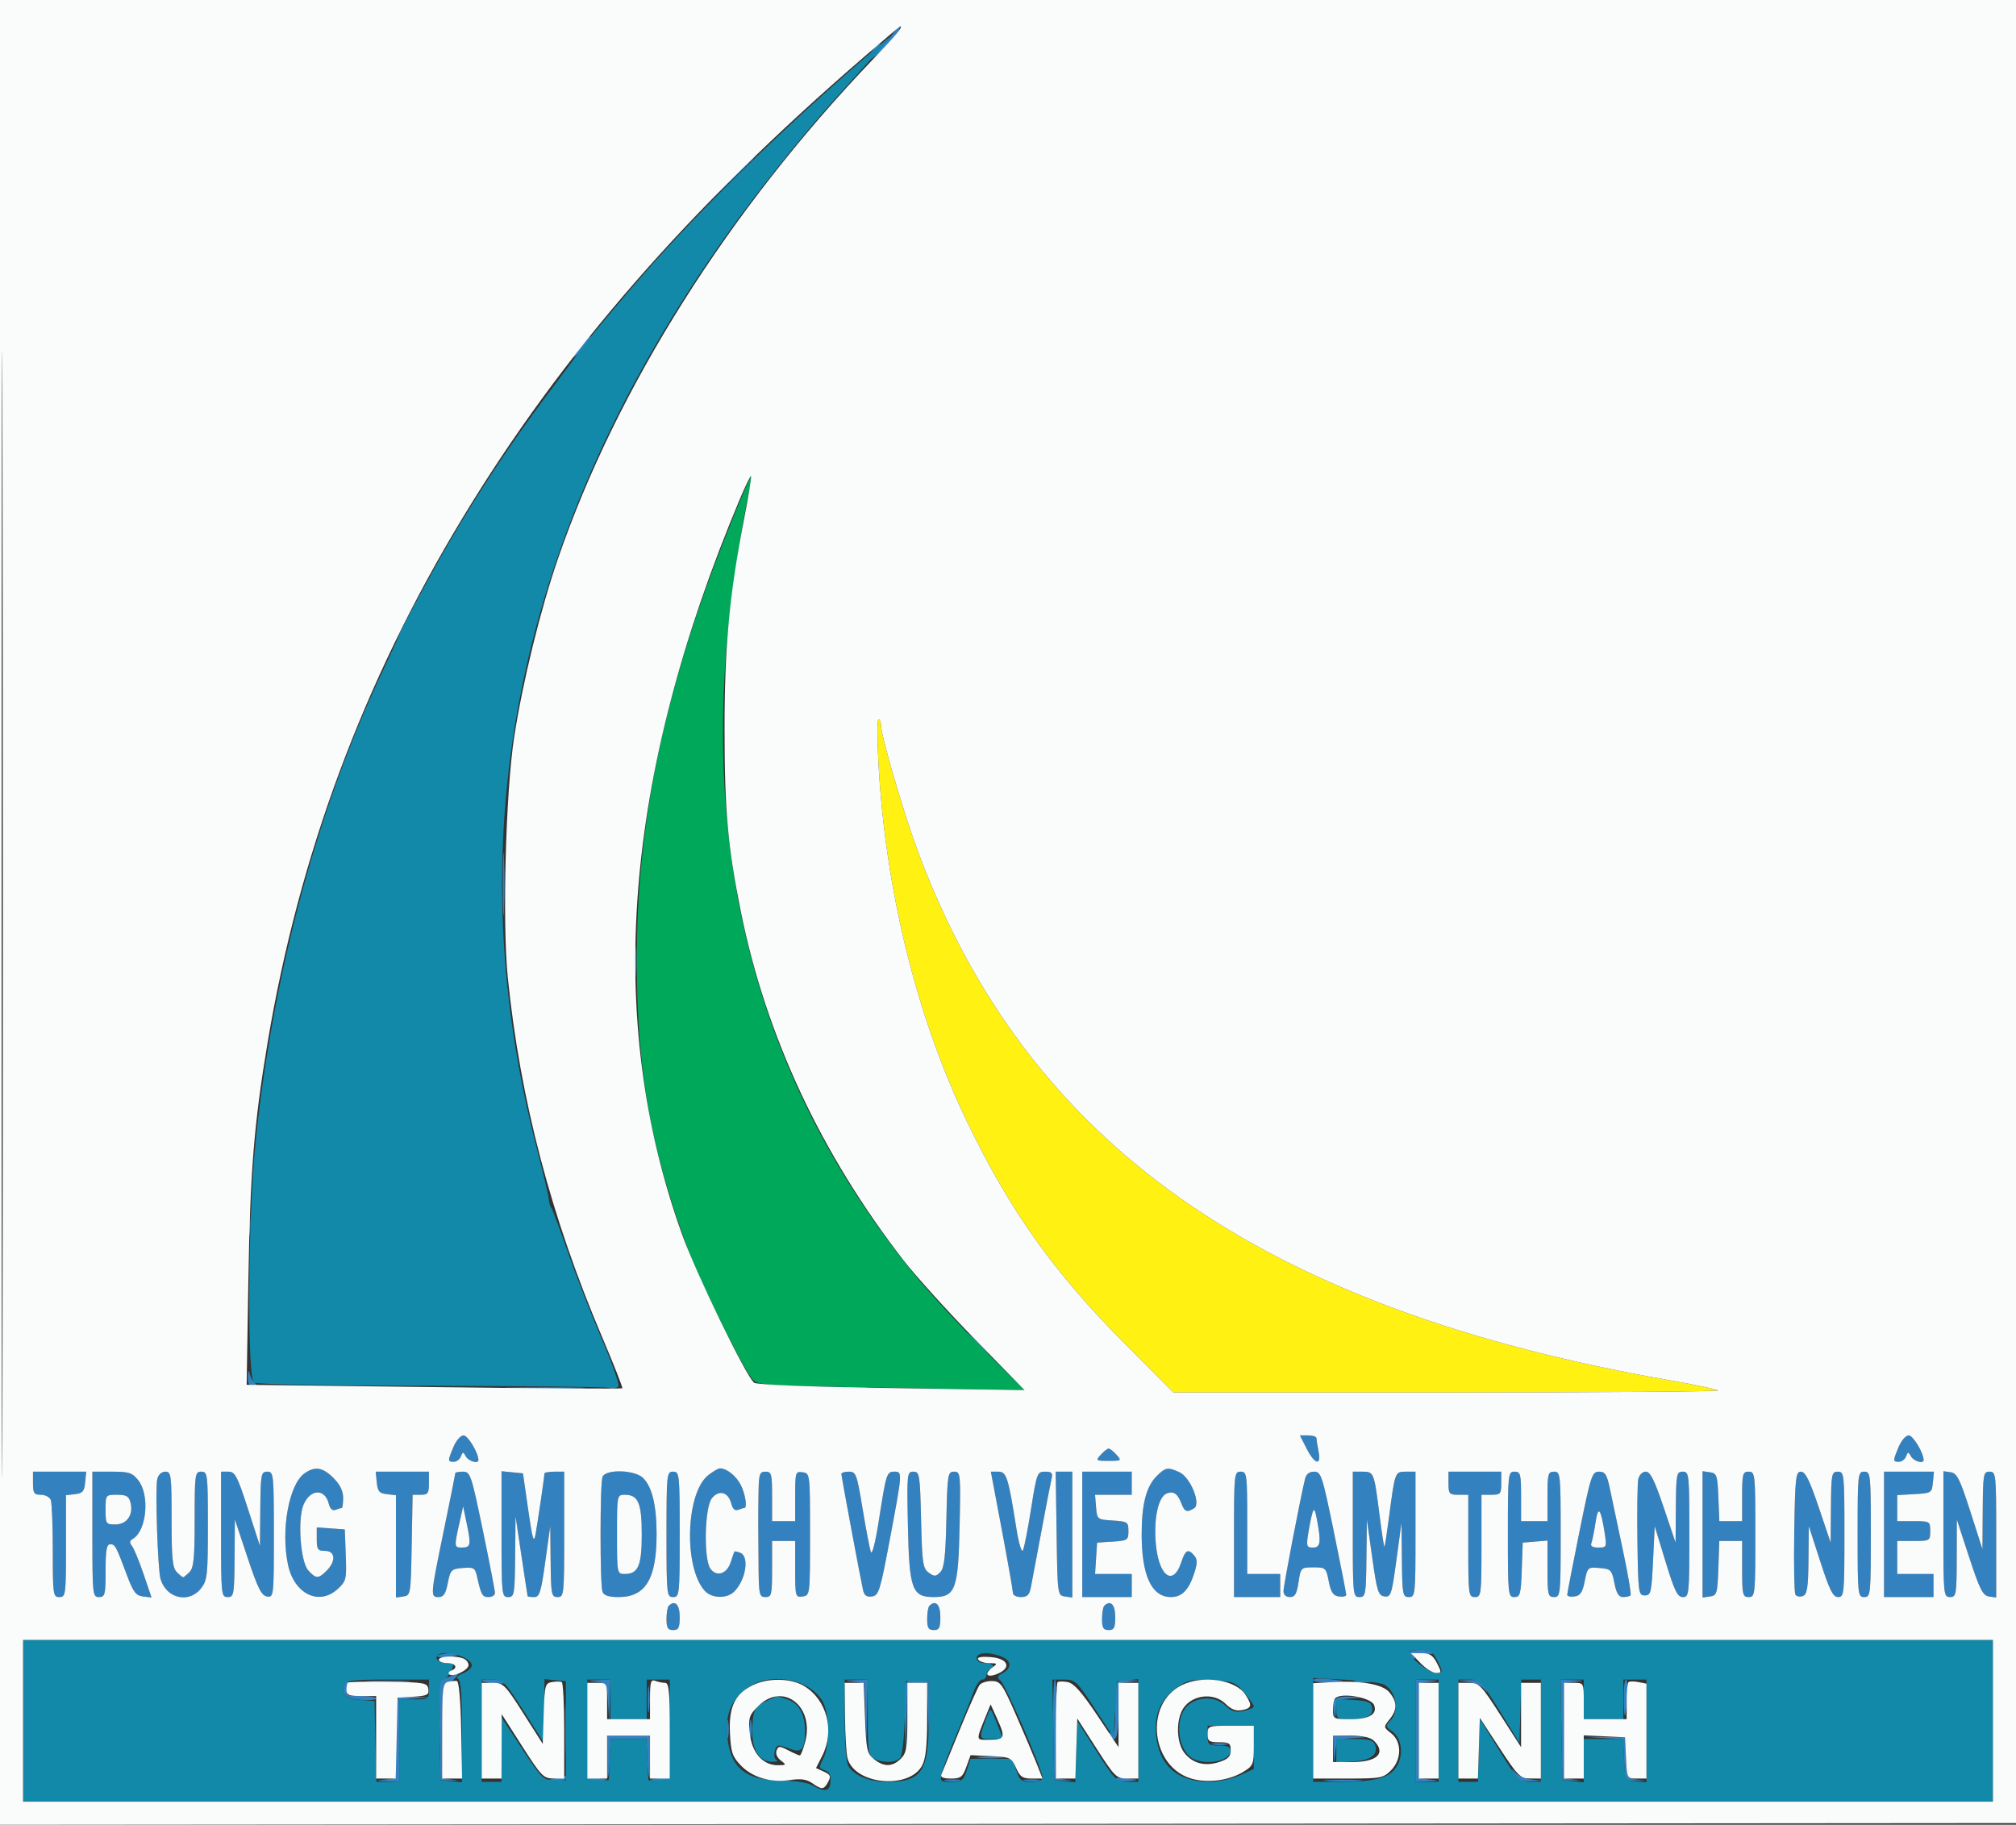 <svg xmlns="http://www.w3.org/2000/svg" width="611" height="553" viewBox="0 0 611 553" version="1.1"><rect x="0" y="0" width="611" height="553" fill="#333333" stroke="none"/><path d="M 269.992 11.012 C 268.812 12.668, 267.482 13.798, 267.037 13.523 C 266.046 12.910, 263.671 15.633, 263.362 17.737 C 263.118 19.404, 270.542 12.629, 272.114 9.750 C 273.646 6.947, 272.328 7.730, 269.992 11.012 M 221.473 54.250 L 214.500 61.500 221.750 54.527 C 228.484 48.050, 229.457 47, 228.723 47 C 228.571 47, 225.308 50.263, 221.473 54.250 M 175.566 105.750 C 173.405 108.512, 173.232 108.976, 174.909 107.511 C 176.914 105.760, 179.558 102, 178.785 102 C 178.628 102, 177.180 103.688, 175.566 105.750 M 152.402 268 C 152.402 276.525, 152.556 280.012, 152.743 275.750 C 152.931 271.488, 152.931 264.512, 152.743 260.250 C 152.556 255.988, 152.402 259.475, 152.402 268 M 192.343 291.500 C 192.346 295.900, 192.522 297.576, 192.733 295.224 C 192.945 292.872, 192.942 289.272, 192.727 287.224 C 192.512 285.176, 192.339 287.100, 192.343 291.500 M 75.300 371 C 75.300 374.025, 75.487 375.262, 75.716 373.750 C 75.945 372.238, 75.945 369.762, 75.716 368.250 C 75.487 366.738, 75.300 367.975, 75.300 371 M 296 407.500 C 297.866 409.425, 299.617 411, 299.892 411 C 300.167 411, 298.866 409.425, 297 407.500 C 295.134 405.575, 293.383 404, 293.108 404 C 292.833 404, 294.134 405.575, 296 407.500 M 75.116 417.250 C 75.032 419.252, 75.476 419.996, 76.750 419.985 C 77.861 419.975, 78.086 419.701, 77.366 419.235 C 76.742 418.831, 76.007 417.600, 75.732 416.500 C 75.349 414.967, 75.205 415.142, 75.116 417.250 M 155.250 420.746 C 160.613 420.925, 169.387 420.925, 174.750 420.746 C 180.113 420.566, 175.725 420.419, 165 420.419 C 154.275 420.419, 149.887 420.566, 155.250 420.746 M 257.264 420.718 C 258.784 420.947, 261.034 420.941, 262.264 420.704 C 263.494 420.467, 262.250 420.279, 259.500 420.286 C 256.750 420.294, 255.744 420.488, 257.264 420.718 M 137.449 438.468 C 135.645 442.785, 135.649 443, 137.531 443 C 138.374 443, 139.341 442.276, 139.680 441.391 C 140.248 439.911, 140.371 439.911, 141.199 441.391 C 142.024 442.865, 145 443.709, 145 442.468 C 145 440.315, 141.797 435, 140.500 435 C 139.617 435, 138.247 436.557, 137.449 438.468 M 396 439 C 398.474 443.850, 400.519 444.343, 399.625 439.875 C 399.281 438.156, 399 436.356, 399 435.875 C 399 435.394, 397.866 435, 396.480 435 L 393.959 435 396 439 M 575.449 438.468 C 573.645 442.785, 573.649 443, 575.531 443 C 576.374 443, 577.341 442.276, 577.680 441.391 C 578.248 439.911, 578.371 439.911, 579.199 441.391 C 580.024 442.865, 583 443.709, 583 442.468 C 583 440.315, 579.797 435, 578.500 435 C 577.617 435, 576.247 436.557, 575.449 438.468 M 333.623 440.864 C 332.004 442.653, 332.099 442.727, 336 442.727 C 339.901 442.727, 339.996 442.653, 338.377 440.864 C 337.449 439.839, 336.380 439, 336 439 C 335.620 439, 334.551 439.839, 333.623 440.864 M 92.306 446.498 C 87.572 449.814, 85.058 463.707, 87.290 474.221 C 89.177 483.111, 96.733 486.757, 102.396 481.509 C 104.931 479.160, 105.068 478.573, 104.792 471.259 L 104.500 463.500 100.250 463.193 L 96 462.885 96 466.443 C 96 469.570, 96.302 470, 98.500 470 C 101.639 470, 101.897 473.103, 99 476 C 96.486 478.514, 95.765 478.503, 93.420 475.912 C 91.069 473.314, 90.140 460.489, 91.981 456.046 C 93.979 451.222, 98.460 451.001, 99.632 455.670 C 100.037 457.283, 100.744 457.928, 101.705 457.560 C 102.507 457.252, 103.352 457, 103.582 457 C 103.812 457, 104 455.615, 104 453.923 C 104 451.856, 103.041 449.887, 101.077 447.923 C 97.813 444.659, 95.474 444.279, 92.306 446.498 M 214.657 447.055 C 207.840 452.418, 207.150 474.983, 213.586 482.095 C 215.708 484.440, 220.289 484.568, 222.512 482.345 C 226.058 478.800, 227.176 471.665, 224.357 470.583 C 223.453 470.237, 222.648 470.076, 222.567 470.226 C 222.486 470.377, 221.978 471.846, 221.439 473.490 C 220.286 477.006, 217.190 477.980, 215.316 475.418 C 213.215 472.544, 213.541 456.788, 215.759 454.050 C 217.917 451.384, 220.753 452.167, 221.632 455.670 C 222.037 457.283, 222.744 457.928, 223.705 457.560 C 224.507 457.252, 225.352 457, 225.582 457 C 226.557 457, 225.884 452.677, 224.490 449.980 C 223.062 447.219, 220.260 445, 218.201 445 C 217.689 445, 216.094 445.925, 214.657 447.055 M 350.537 447.372 C 347.388 450.521, 346.011 455.885, 346.011 465 C 346.011 477.513, 349.040 484, 354.884 484 C 358.227 484, 360.313 481.853, 361.964 476.711 C 362.917 473.742, 362.918 472.607, 361.968 471.461 C 360.128 469.244, 359.263 469.672, 358.029 473.412 C 355.477 481.145, 350.986 477.543, 350.244 467.167 C 349.709 459.687, 351.139 453.544, 353.639 452.585 C 355.669 451.806, 356.922 452.664, 358.037 455.597 C 359.024 458.194, 359.724 458.460, 361.919 457.071 C 364.065 455.713, 360.756 447.665, 357.427 446.149 C 353.921 444.551, 353.236 444.673, 350.537 447.372 M 10 449.500 C 10 452.525, 10.325 453, 12.393 453 C 13.709 453, 15.059 453.712, 15.393 454.582 C 15.727 455.452, 16 462.427, 16 470.082 C 16 483.333, 16.096 484, 18 484 C 19.914 484, 20 483.333, 20 468.566 L 20 453.133 22.750 452.816 C 25.041 452.553, 25.552 451.958, 25.813 449.250 L 26.127 446 18.063 446 L 10 446 10 449.500 M 28 465 C 28 483.333, 28.070 484, 30 484 C 31.833 484, 32 483.333, 32 476 C 32 469.829, 32.318 468, 33.393 468 C 34.897 468, 35.148 468.465, 38.523 477.500 C 40.386 482.486, 41.200 483.553, 43.344 483.813 L 45.924 484.125 43.478 476.934 C 42.132 472.979, 40.550 469.162, 39.960 468.452 C 39.180 467.512, 39.272 466.936, 40.299 466.331 C 44.453 463.882, 45.445 453.106, 41.927 448.635 C 40.105 446.318, 39.140 446, 33.927 446 L 28 446 28 465 M 47.661 448.250 C 46.999 450.932, 47.805 475.636, 48.648 478.500 C 50.398 484.447, 57.246 486.045, 60.927 481.365 C 62.832 478.943, 63 477.407, 63 462.365 C 63 446.667, 62.919 446, 61 446 C 59.092 446, 59 446.667, 59 460.429 C 59 472.212, 58.712 475.145, 57.429 476.429 C 56.564 477.293, 55.696 478, 55.500 478 C 55.304 478, 54.436 477.293, 53.571 476.429 C 52.288 475.145, 52 472.212, 52 460.429 C 52 446.942, 51.876 446, 50.108 446 C 48.978 446, 47.993 446.905, 47.661 448.250 M 67 465 C 67 483.333, 67.070 484, 69 484 C 70.881 484, 71.006 483.302, 71.094 472.250 L 71.187 460.500 75.018 472 C 78.127 481.333, 79.240 483.560, 80.924 483.820 C 82.964 484.134, 83 483.807, 83 465.070 C 83 446.667, 82.930 446, 81 446 C 79.125 446, 78.993 446.703, 78.890 457.250 L 78.781 468.500 75.140 457.253 C 71.931 447.337, 71.234 446.005, 69.250 446.003 L 67 446 67 465 M 114.187 449.250 C 114.448 451.958, 114.959 452.553, 117.250 452.816 L 120 453.133 120 468.636 L 120 484.139 122.250 483.820 C 124.457 483.506, 124.505 483.208, 124.776 468.250 L 125.052 453 127.526 453 C 129.687 453, 130 452.557, 130 449.500 L 130 446 121.937 446 L 113.873 446 114.187 449.250 M 138 446.434 C 138 446.672, 136.425 454.514, 134.500 463.861 C 130.414 483.700, 130.390 484, 132.941 484 C 134.427 484, 135.078 483.004, 135.717 479.750 C 136.503 475.752, 136.771 475.482, 140.242 475.192 C 143.574 474.913, 143.993 475.156, 144.559 477.692 C 145.828 483.379, 146.174 484, 148.067 484 C 149.130 484, 150.003 483.438, 150.007 482.750 C 150.010 482.063, 148.356 473.512, 146.331 463.750 C 142.835 446.896, 142.532 446, 140.325 446 C 139.046 446, 138 446.195, 138 446.434 M 152 464.937 C 152 483.333, 152.070 484, 154 484 C 155.884 484, 156.007 483.292, 156.124 471.750 L 156.248 459.500 158.040 471.500 C 159.025 478.100, 159.870 483.613, 159.916 483.750 C 159.962 483.887, 160.848 484, 161.884 484 C 163.519 484, 163.965 482.581, 165.267 473.250 L 166.767 462.500 166.883 473.250 C 166.992 483.294, 167.131 484, 169 484 C 170.930 484, 171 483.333, 171 465 L 171 446 168 446 C 166.350 446, 165 446.251, 165 446.558 C 165 447.515, 162.981 461.319, 162.303 465 C 161.774 467.869, 161.373 466.516, 160.079 457.500 L 158.500 446.500 155.250 446.187 L 152 445.873 152 464.937 M 182.607 447.582 C 181.816 449.643, 181.816 480.357, 182.607 482.418 C 183.029 483.518, 184.512 484, 187.472 484 C 195.679 484, 199.005 478.482, 198.994 464.884 C 198.988 456.257, 197.643 450.643, 194.935 447.935 C 192.419 445.419, 183.535 445.165, 182.607 447.582 M 202 465 C 202 483.333, 202.070 484, 204 484 C 205.930 484, 206 483.333, 206 465 C 206 446.667, 205.930 446, 204 446 C 202.070 446, 202 446.667, 202 465 M 229.895 452.250 C 229.775 459.438, 229.776 463.107, 229.906 475.250 C 229.993 483.302, 230.160 484, 232 484 C 233.843 484, 234 483.333, 234 475.500 L 234 467 237.500 467 L 241 467 241 475.570 C 241 483.885, 241.067 484.130, 243.250 483.820 C 245.491 483.501, 245.500 483.424, 245.500 465 C 245.500 446.576, 245.491 446.499, 243.250 446.180 C 241.087 445.873, 241 446.153, 241 453.430 L 241 461 237.500 461 L 234 461 234 453.500 C 234 446.667, 233.822 446, 232 446 C 230.225 446, 229.988 446.702, 229.895 452.250 M 255 446.681 C 255 447.419, 260.710 478.027, 261.555 481.815 C 261.935 483.521, 262.653 484.047, 264.285 483.815 C 266.323 483.525, 266.756 482.139, 269.692 466.500 C 273.533 446.044, 273.536 446, 271.067 446 C 268.738 446, 268.585 446.483, 266.353 460.814 C 265.328 467.400, 264.319 471.371, 263.940 470.314 C 263.581 469.316, 262.454 463.438, 261.434 457.250 C 259.701 446.731, 259.432 446, 257.290 446 C 256.031 446, 255 446.306, 255 446.681 M 275.164 462.297 C 275.564 481.679, 276.402 484, 283 484 C 289.598 484, 290.436 481.679, 290.836 462.297 C 291.161 446.522, 291.108 446, 289.160 446 C 287.251 446, 287.131 446.745, 286.824 460.467 C 286.569 471.868, 286.172 475.261, 284.955 476.477 C 283.607 477.822, 283.159 477.837, 281.455 476.591 C 279.700 475.310, 279.465 473.670, 279.156 460.582 C 278.831 446.801, 278.703 446, 276.820 446 C 274.898 446, 274.840 446.575, 275.164 462.297 M 303.649 463.750 C 305.486 473.512, 306.992 482.063, 306.995 482.750 C 306.998 483.438, 308.089 484, 309.421 484 C 311.260 484, 311.974 483.340, 312.394 481.250 C 312.698 479.738, 314.115 472.200, 315.543 464.500 C 316.971 456.800, 318.382 449.488, 318.678 448.250 C 319.126 446.378, 318.801 446, 316.743 446 C 314.364 446, 314.203 446.427, 312.497 457.250 C 311.522 463.438, 310.405 469.108, 310.016 469.851 C 309.622 470.602, 308.755 467.712, 308.065 463.351 C 305.582 447.662, 305.056 446, 302.571 446 L 300.308 446 303.649 463.750 M 320.228 464.750 C 320.498 483.339, 320.519 483.503, 322.750 483.820 L 325 484.139 325 465.070 L 325 446 322.478 446 L 319.956 446 320.228 464.750 M 328 465 L 328 484 335.500 484 L 343 484 343 480.500 L 343 477 337.445 477 L 331.890 477 332.195 472.250 L 332.500 467.500 337.250 467.195 C 341.751 466.906, 342 466.739, 342 464 C 342 461.261, 341.751 461.094, 337.250 460.805 C 332.546 460.503, 332.497 460.464, 332.190 456.750 L 331.879 453 337.440 453 L 343 453 343 449.500 L 343 446 335.500 446 L 328 446 328 465 M 374 465 L 374 484 381 484 L 388 484 388 480.500 L 388 477 383 477 L 378 477 378 461.500 C 378 446.667, 377.914 446, 376 446 C 374.070 446, 374 446.667, 374 465 M 395.506 448.250 C 393.905 455.020, 389 480.583, 389 482.156 C 389 483.314, 389.721 484, 390.939 484 C 392.470 484, 393.019 483.054, 393.552 479.500 C 394.217 475.068, 394.285 475, 398.055 475 C 401.760 475, 401.909 475.136, 402.719 479.250 C 403.371 482.561, 404.046 483.571, 405.778 483.820 C 407 483.995, 408.004 483.770, 408.008 483.320 C 408.013 482.869, 406.329 474.288, 404.266 464.250 C 400.748 447.137, 400.375 446, 398.276 446 C 396.780 446, 395.862 446.745, 395.506 448.250 M 410 465 C 410 483.333, 410.070 484, 412 484 C 413.879 484, 414.008 483.290, 414.131 472.250 L 414.263 460.500 415.881 472 C 417.329 482.286, 417.721 483.532, 419.591 483.799 C 421.531 484.076, 421.791 483.288, 423.217 472.799 L 424.754 461.500 424.877 472.750 C 424.992 483.292, 425.126 484, 427 484 C 428.930 484, 429 483.333, 429 465 L 429 446 426.079 446 C 422.770 446, 422.782 445.968, 420.948 459.998 C 420.337 464.672, 419.726 468.607, 419.590 468.743 C 419.455 468.878, 418.790 464.604, 418.113 459.245 C 416.458 446.148, 416.400 446, 412.933 446 L 410 446 410 465 M 439 449.500 C 439 452.722, 439.238 453, 442 453 L 445 453 445 468.500 C 445 483.333, 445.086 484, 447 484 C 448.914 484, 449 483.333, 449 468.500 L 449 453 452 453 C 454.762 453, 455 452.722, 455 449.500 L 455 446 447 446 L 439 446 439 449.500 M 457 465 C 457 483.203, 457.082 484, 458.960 484 C 460.724 484, 460.948 483.178, 461.210 475.750 L 461.500 467.500 465.250 467.190 L 469 466.879 469 475.440 C 469 483.333, 469.156 484, 471 484 C 472.930 484, 473 483.333, 473 465 C 473 446.667, 472.930 446, 471 446 C 469.178 446, 469 446.667, 469 453.500 L 469 461 465 461 L 461 461 461 453.500 C 461 446.667, 460.822 446, 459 446 C 457.070 446, 457 446.667, 457 465 M 478.680 464.250 C 476.647 474.288, 474.987 482.869, 474.992 483.320 C 474.996 483.770, 476 483.995, 477.222 483.820 C 478.959 483.570, 479.630 482.559, 480.292 479.194 C 481.122 474.978, 481.217 474.894, 484.794 475.194 C 488.223 475.481, 488.499 475.761, 489.283 479.750 C 489.890 482.840, 490.602 484, 491.892 484 C 492.868 484, 493.893 483.774, 494.169 483.498 C 494.445 483.222, 493.447 477.259, 491.950 470.248 C 490.454 463.237, 488.696 454.913, 488.044 451.750 C 487.026 446.813, 486.541 446, 484.617 446 C 482.512 446, 482.151 447.111, 478.680 464.250 M 496.530 448.250 C 496.251 449.488, 496.130 457.925, 496.261 467 C 496.489 482.754, 496.590 483.500, 498.500 483.500 C 500.341 483.500, 500.540 482.667, 501 473 L 501.500 462.500 504.780 473.250 C 507.501 482.169, 508.395 484, 510.030 484 C 511.921 484, 512 483.237, 512 465 C 512 446.667, 511.930 446, 510 446 C 508.129 446, 507.994 446.696, 507.913 456.750 L 507.826 467.500 504.197 456.750 C 501.417 448.515, 500.155 446, 498.803 446 C 497.790 446, 496.822 446.958, 496.530 448.250 M 516 465 L 516 484.139 518.250 483.820 C 520.348 483.522, 520.520 482.942, 520.790 475.250 L 521.081 467 524.540 467 L 528 467 528 475.500 C 528 483.333, 528.157 484, 530 484 C 531.930 484, 532 483.333, 532 465 C 532 446.667, 531.930 446, 530 446 C 528.178 446, 528 446.667, 528 453.500 L 528 461 524.544 461 L 521.088 461 520.794 453.750 C 520.524 447.097, 520.315 446.474, 518.250 446.180 L 516 445.861 516 465 M 543.794 464.100 C 543.632 474.055, 543.792 482.670, 544.149 483.245 C 544.506 483.821, 545.519 484.015, 546.399 483.677 C 547.713 483.173, 548.019 481.222, 548.105 472.781 L 548.210 462.500 551.691 473.250 C 554.512 481.960, 555.536 484, 557.086 484 C 558.904 484, 559 483.048, 559 465 C 559 446.667, 558.930 446, 557 446 C 555.129 446, 554.994 446.696, 554.913 456.750 L 554.826 467.500 551.197 456.750 C 548.443 448.591, 547.149 446, 545.828 446 C 544.249 446, 544.060 447.679, 543.794 464.100 M 563 465 C 563 483.333, 563.070 484, 565 484 C 566.930 484, 567 483.333, 567 465 C 567 446.667, 566.930 446, 565 446 C 563.070 446, 563 446.667, 563 465 M 571 465 L 571 484 578.500 484 L 586 484 586 480.500 L 586 477 580.500 477 L 575 477 575 472 L 575 467 580 467 C 584.889 467, 585 466.933, 585 464 C 585 461.067, 584.889 461, 580 461 L 575 461 575 457.052 L 575 453.105 580.250 452.802 C 585.370 452.508, 585.508 452.419, 585.813 449.250 L 586.127 446 578.563 446 L 571 446 571 465 M 589 464.930 C 589 483.333, 589.070 484, 591 484 C 592.885 484, 593.002 483.322, 593.033 472.250 L 593.066 460.500 596.831 472 C 600 481.679, 600.945 483.551, 602.798 483.820 L 605 484.139 605 465.070 C 605 446.667, 604.930 446, 603 446 C 601.118 446, 600.995 446.695, 600.916 457.750 L 600.832 469.500 597.139 458 C 594.006 448.243, 593.109 446.452, 591.223 446.180 L 589 445.861 589 464.930 M 32 457.500 C 32 461.821, 32.118 462, 34.965 462 C 38.446 462, 40.487 459.075, 39.566 455.407 C 39.073 453.441, 38.324 453, 35.481 453 C 32.022 453, 32 453.029, 32 457.500 M 187 465 C 187 476.969, 187.006 477, 189.378 477 C 193.432 477, 194.500 474.499, 194.500 465 C 194.500 455.501, 193.432 453, 189.378 453 C 187.006 453, 187 453.031, 187 465 M 139.183 461.799 C 137.635 468.735, 137.663 469, 139.941 469 C 142.647 469, 142.814 468.255, 141.511 462 L 140.365 456.500 139.183 461.799 M 397.764 458.500 C 397.424 459.600, 396.849 462.413, 396.485 464.750 C 395.886 468.604, 396.019 469, 397.912 469 C 400.215 469, 400.438 467.447, 399.134 460.500 C 398.557 457.427, 398.240 456.963, 397.764 458.500 M 483.566 461.408 C 483.166 464.074, 482.602 466.873, 482.313 467.628 C 481.949 468.575, 482.596 469, 484.405 469 C 486.923 469, 486.998 468.836, 486.364 464.750 C 485.169 457.042, 484.365 456.082, 483.566 461.408 M 202.667 486.667 C 202.300 487.033, 202 488.833, 202 490.667 C 202 493.333, 202.400 494, 204 494 C 205.667 494, 206 493.333, 206 490 C 206 486.229, 204.552 484.781, 202.667 486.667 M 281.667 486.667 C 281.300 487.033, 281 488.833, 281 490.667 C 281 493.333, 281.400 494, 283 494 C 284.667 494, 285 493.333, 285 490 C 285 486.229, 283.552 484.781, 281.667 486.667 M 334.667 486.667 C 334.300 487.033, 334 488.833, 334 490.667 C 334 493.333, 334.400 494, 336 494 C 337.667 494, 338 493.333, 338 490 C 338 486.229, 336.552 484.781, 334.667 486.667 M 427 500.941 C 427 501.459, 427.520 502.203, 428.155 502.595 C 428.910 503.063, 429.036 502.867, 428.518 502.029 C 427.916 501.056, 428.581 500.849, 431.293 501.166 C 433.255 501.395, 434.640 501.226, 434.371 500.791 C 433.677 499.669, 427 499.805, 427 500.941 M 132.629 501.791 C 132.360 502.226, 133.684 502.402, 135.570 502.182 C 137.457 501.961, 139 501.605, 139 501.391 C 139 500.638, 133.113 501.008, 132.629 501.791 M 135.725 508.308 L 132.950 509.404 133.225 524.452 L 133.500 539.500 136.500 539.593 C 139.330 539.681, 139.345 539.663, 136.750 539.280 L 134 538.873 134 524.437 C 134 512.841, 134.271 510, 135.378 510 C 136.135 510, 137.315 509.325, 138 508.500 C 138.685 507.675, 139.077 507.048, 138.872 507.106 C 138.668 507.165, 137.251 507.706, 135.725 508.308 M 398 509.201 C 398 509.640, 400.363 509.948, 403.250 509.884 C 408.705 509.763, 408.181 509.370, 401.750 508.758 C 399.688 508.562, 398 508.761, 398 509.201 M 104.362 510.500 C 103.259 513.373, 104.794 514.782, 109.428 515.151 C 111.942 515.351, 114 515.174, 114 514.757 C 114 514.341, 111.923 514, 109.383 514 C 104.998 514, 104.791 513.875, 105.245 511.500 C 105.773 508.738, 105.260 508.158, 104.362 510.500 M 112.287 509.740 C 115.469 509.939, 120.419 509.937, 123.287 509.736 C 126.154 509.535, 123.550 509.372, 117.500 509.374 C 111.450 509.376, 109.104 509.541, 112.287 509.740 M 146 509.395 C 146 509.612, 147.762 509.958, 149.916 510.163 C 152.070 510.369, 153.618 510.191, 153.357 509.768 C 152.882 508.999, 146 508.650, 146 509.395 M 180.702 509.720 C 183.831 510.111, 183.912 510.248, 184.263 515.810 L 184.622 521.500 184.811 515.250 L 185 509 181.250 509.160 C 177.627 509.315, 177.608 509.334, 180.702 509.720 M 196.320 515 C 196.320 518.575, 196.502 520.038, 196.723 518.250 C 196.945 516.462, 196.945 513.538, 196.723 511.750 C 196.502 509.962, 196.320 511.425, 196.320 515 M 258.713 509.721 L 261.927 510.121 262.256 519.311 L 262.585 528.500 262.792 518.750 L 263 509 259.250 509.160 C 255.611 509.315, 255.595 509.332, 258.713 509.721 M 274.455 510.257 C 274.162 511.019, 274.071 516.110, 274.252 521.571 L 274.581 531.500 274.791 520.750 L 275 510 277.964 510 L 280.928 510 281.268 519.250 L 281.609 528.500 281.554 519 L 281.500 509.500 278.243 509.186 C 276.156 508.985, 274.795 509.370, 274.455 510.257 M 319.224 524.250 L 319.500 539.500 322.500 539.593 C 325.433 539.684, 325.437 539.677, 322.701 539.276 L 319.901 538.866 320.201 523.931 C 320.365 515.718, 320.151 508.998, 319.724 508.999 C 319.297 508.999, 319.072 515.862, 319.224 524.250 M 338.667 509.667 C 338.300 510.033, 338 513.885, 338 518.226 C 338 523.937, 337.681 525.921, 336.845 525.405 C 336.130 524.962, 335.962 525.130, 336.405 525.845 C 338.169 528.701, 339 526.370, 339 518.563 L 339 510.127 342.250 509.723 L 345.500 509.320 342.417 509.160 C 340.721 509.072, 339.033 509.300, 338.667 509.667 M 410.750 509.706 C 411.988 509.944, 414.012 509.944, 415.250 509.706 C 416.488 509.467, 415.475 509.272, 413 509.272 C 410.525 509.272, 409.512 509.467, 410.750 509.706 M 429 524.500 L 429 540 432.750 539.840 C 436.442 539.682, 436.450 539.674, 433.250 539.277 L 430 538.873 430 524.500 L 430 510.127 433.250 509.723 C 436.450 509.326, 436.442 509.318, 432.750 509.160 L 429 509 429 524.500 M 444.947 509.738 C 446.843 509.968, 449.005 510.908, 449.752 511.828 C 450.942 513.293, 450.975 513.221, 450.020 511.250 C 449.154 509.462, 448.167 509.033, 445.215 509.160 L 441.500 509.320 444.947 509.738 M 473.224 524.250 L 473.500 539.500 476.500 539.593 C 479.330 539.681, 479.345 539.663, 476.750 539.280 L 474 538.873 474 524.500 L 474 510.127 477.250 509.723 C 480.428 509.329, 480.416 509.317, 476.724 509.160 L 472.948 509 473.224 524.250 M 492.116 515.250 C 492.241 522.005, 492.719 521.349, 493.208 513.750 C 493.377 511.137, 493.174 509, 492.757 509 C 492.341 509, 492.052 511.813, 492.116 515.250 M 171.385 524 C 171.385 530.875, 171.545 533.688, 171.740 530.250 C 171.936 526.813, 171.936 521.188, 171.740 517.750 C 171.545 514.313, 171.385 517.125, 171.385 524 M 120.667 514.667 C 120.300 515.033, 120 520.630, 120 527.103 L 120 538.873 116.750 539.277 C 113.550 539.674, 113.558 539.682, 117.250 539.840 L 121 540 121 527.555 L 121 515.110 125.750 514.735 L 130.500 514.360 125.917 514.180 C 123.396 514.081, 121.033 514.300, 120.667 514.667 M 404.390 515.427 C 404.088 516.212, 404.041 517.900, 404.285 519.177 C 404.628 520.978, 404.758 520.782, 404.864 518.307 C 404.992 515.305, 405.252 515.092, 409.250 514.732 L 413.500 514.349 409.219 514.175 C 406.307 514.056, 404.762 514.457, 404.390 515.427 M 220.272 524 C 220.272 526.475, 220.467 527.487, 220.706 526.250 C 220.944 525.013, 220.944 522.987, 220.706 521.750 C 220.467 520.513, 220.272 521.525, 220.272 524 M 227.272 524 C 227.272 526.475, 227.467 527.487, 227.706 526.250 C 227.944 525.013, 227.944 522.987, 227.706 521.750 C 227.467 520.513, 227.272 521.525, 227.272 524 M 184 532.609 L 184 539.219 180.501 538.810 C 178.495 538.576, 177.376 538.776, 177.879 539.279 C 178.362 539.762, 180.049 540.009, 181.628 539.828 C 184.412 539.510, 184.509 539.308, 184.798 533.250 L 185.095 527 190.500 527 L 195.905 527 196.202 533.250 C 196.491 539.308, 196.588 539.510, 199.372 539.828 C 200.951 540.009, 202.638 539.762, 203.121 539.279 C 203.624 538.776, 202.505 538.576, 200.499 538.810 L 197 539.219 197 532.609 L 197 526 190.500 526 L 184 526 184 532.609 M 404.168 530.250 L 404.336 534.500 404.725 530.800 C 405.113 527.115, 405.135 527.099, 410.307 526.735 L 415.500 526.370 409.750 526.185 L 404 526 404.168 530.250 M 485.703 526.712 L 491.907 527.093 492.203 533.297 L 492.500 539.500 496 539.631 C 499.408 539.758, 499.416 539.749, 496.296 539.321 C 493.123 538.884, 493.090 538.822, 492.796 532.690 L 492.500 526.500 486 526.416 L 479.500 526.331 485.703 526.712 M 367.762 528.707 C 369.006 528.946, 370.806 528.937, 371.762 528.687 C 372.718 528.437, 371.700 528.241, 369.500 528.252 C 367.300 528.263, 366.518 528.468, 367.762 528.707 M 296.750 532.723 C 298.538 532.945, 301.462 532.945, 303.250 532.723 C 305.038 532.502, 303.575 532.320, 300 532.320 C 296.425 532.320, 294.962 532.502, 296.750 532.723 M 458.980 537.750 C 459.846 539.538, 460.833 539.967, 463.785 539.840 L 467.500 539.680 464.053 539.262 C 462.157 539.032, 459.995 538.092, 459.248 537.172 C 458.058 535.707, 458.025 535.779, 458.980 537.750 M 168 539 L 164.500 539.737 167.691 539.868 C 169.446 539.941, 171.160 539.550, 171.500 539 C 171.840 538.450, 171.979 538.059, 171.809 538.132 C 171.639 538.204, 169.925 538.595, 168 539 M 337.899 539.299 C 338.365 539.765, 340.265 539.989, 342.123 539.798 C 345.417 539.459, 345.396 539.438, 341.276 538.951 C 338.953 538.677, 337.433 538.833, 337.899 539.299 M 286.762 539.707 C 288.006 539.946, 289.806 539.937, 290.762 539.687 C 291.718 539.437, 290.700 539.241, 288.500 539.252 C 286.300 539.263, 285.518 539.468, 286.762 539.707 M 310.762 539.707 C 312.006 539.946, 313.806 539.937, 314.762 539.687 C 315.718 539.437, 314.700 539.241, 312.500 539.252 C 310.300 539.263, 309.518 539.468, 310.762 539.707 M 402.250 539.735 C 404.863 539.941, 409.137 539.941, 411.750 539.735 C 414.363 539.529, 412.225 539.360, 407 539.360 C 401.775 539.360, 399.637 539.529, 402.250 539.735" stroke="none" fill="#3481c0" fill-rule="evenodd"/><path d="M 220.234 161.750 C 201.325 209.276, 193 248.783, 193 290.987 C 193 324.372, 197.217 348.213, 208.481 378.500 C 212.159 388.391, 224.516 413.457, 227.801 417.690 C 229.482 419.858, 229.918 419.888, 270 420.592 L 310.500 421.304 298.119 408.960 C 291.310 402.170, 282.371 392.547, 278.256 387.575 C 232.797 332.652, 213.541 267.627, 220.488 192.500 C 221.773 178.595, 225.363 155.239, 227.518 146.750 C 229.126 140.419, 226.884 145.037, 220.234 161.750" stroke="none" fill="#00a85a" fill-rule="evenodd"/><path d="M 266.260 231.750 C 268.422 270.183, 277.930 308.504, 293.116 340 C 306.112 366.953, 319.333 385.541, 340.951 407.250 L 355.639 422 438.486 422 C 484.052 422, 521.052 421.719, 520.709 421.376 C 520.365 421.032, 513.878 419.670, 506.292 418.348 C 382.012 396.690, 311.064 346.735, 278.048 257.641 C 273.816 246.221, 267 222.878, 267 219.804 C 267 218.812, 266.659 218, 266.243 218 C 265.827 218, 265.834 224.188, 266.260 231.750" stroke="none" fill="#fff112" fill-rule="evenodd"/><path d="M 263 16.745 C 234.916 40.988, 209.566 66.005, 190.796 88 C 184.930 94.875, 179.088 101.918, 177.815 103.651 C 176.542 105.384, 170.986 112.809, 165.469 120.151 C 154.828 134.312, 144.819 149.419, 135.754 165 C 130.610 173.843, 120.567 192.500, 120.952 192.500 C 121.046 192.500, 118.883 197.225, 116.146 203 C 96.197 245.088, 82.640 295.323, 77.417 346.500 C 75.143 368.787, 74.862 417.666, 77 418.997 C 77.876 419.541, 100.104 419.951, 130.392 419.982 C 158.933 420.010, 183.296 420.287, 184.533 420.598 C 185.770 420.908, 187.073 420.691, 187.429 420.114 C 187.785 419.538, 185.418 412.864, 182.168 405.283 C 178.918 397.702, 174.314 385.875, 171.938 379 C 169.561 372.125, 167.365 366.275, 167.058 366 C 166.751 365.725, 166.430 364.600, 166.345 363.500 C 166.259 362.400, 164.611 355.425, 162.682 348 C 137.862 252.465, 156.974 160.343, 220.065 71.408 C 229.799 57.687, 243.164 40.965, 253.896 29.079 C 268.342 13.081, 270.184 11, 269.843 11.067 C 269.654 11.104, 266.575 13.659, 263 16.745 M 7 521.500 L 7 546 305.500 546 L 604 546 604 521.500 L 604 497 305.500 497 L 7 497 7 521.500 M 427 500.777 C 427 502.238, 433.201 507, 435.103 507 C 437.395 507, 437.421 506.715, 435.474 502.950 C 434.229 500.542, 433.310 500, 430.474 500 C 428.563 500, 427 500.350, 427 500.777 M 132.694 501.639 C 131.576 502.757, 133.035 504, 135.465 504 C 137.609 504, 137.712 504.216, 136.656 506.492 C 136.020 507.863, 134.926 508.988, 134.224 508.992 C 133.233 508.998, 133.010 512.410, 133.224 524.250 L 133.500 539.500 136.750 539.813 L 140 540.127 140 524.647 C 140 513.177, 139.676 509.046, 138.750 508.703 C 138.047 508.442, 138.704 507.759, 140.250 507.144 C 141.762 506.542, 143 505.436, 143 504.685 C 143 502.221, 134.596 499.737, 132.694 501.639 M 296 502.500 C 296 503.433, 296.944 504, 298.500 504 C 299.875 504, 301 504.450, 301 505 C 301 505.550, 300.550 506, 300 506 C 299.450 506, 299 506.675, 299 507.500 C 299 508.325, 298.415 509, 297.701 509 C 296.986 509, 295.803 510.688, 295.071 512.750 C 294.340 514.813, 292.030 520.550, 289.938 525.500 C 287.847 530.450, 285.831 535.737, 285.459 537.250 C 284.818 539.858, 284.965 540, 288.314 540 C 291.463 540, 291.970 539.621, 293 536.500 L 294.155 533 300.500 533 L 306.845 533 308 536.500 C 309.021 539.593, 309.553 540, 312.578 540 C 314.628 540, 316 539.505, 316 538.764 C 316 536.564, 304.739 510.537, 303.264 509.329 C 302.053 508.338, 302.153 507.989, 303.917 507.044 C 306.760 505.523, 306.535 503.154, 303.435 501.975 C 299.575 500.508, 296 500.760, 296 502.500 M 397.998 524.250 L 398 540 406.250 539.994 C 417.262 539.987, 421.581 538.711, 423.562 534.880 C 425.471 531.188, 424.680 526.590, 421.787 524.563 C 419.886 523.232, 419.855 523.002, 421.366 521.491 C 424.274 518.584, 423.059 512.149, 419.278 510.424 C 418.300 509.978, 413.112 509.363, 407.748 509.057 L 397.996 508.500 397.998 524.250 M 104.362 510.500 C 103.261 513.369, 104.811 514.874, 109.196 515.190 L 113.500 515.500 113.781 527.750 L 114.062 540 117.531 540 L 121 540 121 527.500 L 121 515 125.500 515 C 129.833 515, 130 514.889, 130 512 L 130 509 117.469 509 C 107.252 509, 104.831 509.277, 104.362 510.500 M 146 524.500 L 146 540 149 540 L 152 540 152.008 530.250 L 152.017 520.500 158.258 530 C 164.173 539.002, 164.684 539.500, 168 539.500 L 171.500 539.500 171.500 524.500 L 171.500 509.500 168.250 509.187 L 165 508.873 165 518.635 L 165 528.396 158.819 518.698 C 153.036 509.623, 152.425 509, 149.319 509 L 146 509 146 524.500 M 178 523.500 C 178 531.475, 178 538.337, 178 538.750 C 178 539.163, 179.463 539.500, 181.250 539.500 L 184.500 539.500 184.798 533.250 L 185.095 527 190.500 527 L 195.905 527 196.202 533.250 L 196.500 539.500 199.750 539.500 C 201.537 539.500, 203 539.163, 203 538.750 C 203 538.337, 203 531.475, 203 523.500 L 203 509 199.500 509 L 196 509 196 515 L 196 521 190.500 521 L 185 521 185 515 L 185 509 181.500 509 L 178 509 178 523.500 M 226.898 511.270 C 221.890 514.616, 219.770 519.347, 220.374 525.827 C 221.295 535.695, 225.712 539.467, 236.457 539.563 C 240.331 539.598, 244.542 540.192, 245.815 540.883 C 250.134 543.228, 251.484 543.013, 251.706 539.946 C 251.854 537.900, 251.367 536.934, 249.963 536.488 C 248.152 535.914, 248.120 535.668, 249.508 532.985 C 251.454 529.222, 251.422 519.717, 249.451 515.906 C 245.877 508.995, 233.968 506.547, 226.898 511.270 M 256 521.066 C 256 527.702, 256.463 533.997, 257.030 535.055 C 258.613 538.014, 263.382 540, 268.903 540 C 279.485 540, 281.500 536.881, 281.500 520.500 L 281.500 509.500 278 509.500 L 274.500 509.500 274.214 520.441 C 274.057 526.458, 273.439 531.970, 272.842 532.691 C 271.539 534.260, 267.610 534.397, 264.934 532.965 C 263.195 532.034, 263 530.776, 263 520.465 L 263 509 259.500 509 L 256 509 256 521.066 M 319.224 524.250 L 319.500 539.500 322.712 539.810 L 325.923 540.121 326.212 530.842 L 326.500 521.564 332.366 530.782 C 337.872 539.434, 338.440 540, 341.616 540 L 345 540 345 524.437 L 345 508.873 341.750 509.187 L 338.500 509.500 338 518 L 337.500 526.500 331.772 517.750 C 326.353 509.470, 325.854 509, 322.496 509 L 318.948 509 319.224 524.250 M 357 511.183 C 351.915 514.607, 349.767 519.320, 350.366 525.743 C 351.239 535.116, 356.876 540.023, 366.718 539.978 C 369.348 539.966, 373.413 539.088, 375.750 538.027 L 380 536.098 380 529.549 L 380 523 373 523 L 366 523 366 526 C 366 528.762, 366.278 529, 369.500 529 C 371.907 529, 373 529.457, 373 530.465 C 373 534.244, 363.333 535.347, 360.150 531.931 C 356.190 527.680, 356.503 519.027, 360.717 516.266 C 364.182 513.995, 368.593 514.269, 371.426 516.931 C 373.318 518.708, 374.499 519.049, 376.918 518.518 C 378.613 518.146, 380 517.522, 380 517.133 C 380 516.743, 378.715 514.885, 377.144 513.003 C 374.481 509.814, 373.819 509.556, 367.394 509.204 C 361.439 508.878, 360.023 509.148, 357 511.183 M 429 524.500 L 429 540 432.500 540 L 436 540 436 524.500 L 436 509 432.500 509 L 429 509 429 524.500 M 442 524.500 L 442 540 444.964 540 L 447.928 540 448.214 530.457 L 448.500 520.913 454.399 530.457 C 459.954 539.442, 460.495 540, 463.649 540 L 467 540 467 524.500 L 467 509 464.036 509 L 461.072 509 460.786 518.586 L 460.500 528.172 454.575 518.586 C 449.009 509.582, 448.447 509, 445.325 509 L 442 509 442 524.500 M 473.224 524.250 L 473.500 539.500 476.750 539.813 L 480 540.127 480 533.563 L 480 527 485.952 527 L 491.905 527 492.202 533.250 C 492.500 539.500, 492.500 539.500, 495.750 539.813 L 499 540.127 499 524.563 L 499 509 495.500 509 L 492 509 492 515 L 492 521 486 521 L 480 521 480 515 L 480 509 476.474 509 L 472.948 509 473.224 524.250 M 232.400 515.428 C 228.702 517.038, 228 518.578, 228 525.082 C 228 530.631, 230.421 534.055, 234.250 533.921 C 235.488 533.878, 235.985 533.631, 235.356 533.373 C 234.109 532.862, 234.723 529, 236.052 529 C 236.502 529, 238.099 529.467, 239.602 530.039 C 242.952 531.313, 243.963 530.104, 243.985 524.797 C 244.006 519.580, 242.217 516.271, 238.713 515.050 C 237.057 514.472, 235.656 514.018, 235.601 514.039 C 235.545 514.061, 234.105 514.686, 232.400 515.428 M 405 517.948 C 405 520.874, 405.175 520.999, 409.250 520.985 C 414.368 520.966, 416.318 519.899, 415.839 517.380 C 415.552 515.874, 414.439 515.440, 410.241 515.198 L 405 514.895 405 517.948 M 299.162 520.111 C 296.588 526.984, 296.591 527, 300.425 527 L 303.984 527 302.329 522.750 C 300.202 517.285, 300.216 517.296, 299.162 520.111 M 405 530.552 L 405 534.105 410.147 533.802 C 415.579 533.483, 417.860 531.683, 416.691 528.636 C 416.214 527.394, 414.730 527, 410.531 527 L 405 527 405 530.552" stroke="none" fill="#1389a9" fill-rule="evenodd"/><path d="M 0 276.502 L 0 553.003 305.750 552.752 L 611.500 552.500 611.752 276.250 L 612.004 0 306.002 0 L 0 0 0 276.502 M 0.493 277 C 0.493 429.075, 0.609 491.287, 0.750 415.250 C 0.891 339.212, 0.891 214.787, 0.750 138.750 C 0.609 62.712, 0.493 124.925, 0.493 277 M 262 17.140 C 208.569 63.244, 170.336 107.133, 140.175 156.987 C 110.135 206.640, 90.588 259.251, 81.096 316 C 77.008 340.438, 75.823 355.029, 75.284 387.587 L 74.753 419.674 131.508 420.372 C 162.723 420.756, 188.417 420.917, 188.605 420.729 C 188.793 420.541, 186.024 413.514, 182.451 405.114 C 166.956 368.678, 157.657 333.213, 153.900 296.227 C 152.206 279.552, 153.266 239.918, 155.852 223.252 C 158.447 206.525, 163.824 184.636, 169.093 169.346 C 187.029 117.297, 220.928 63.578, 264.705 17.832 C 271.821 10.397, 273.910 7.854, 272.750 8.040 C 272.613 8.062, 267.775 12.157, 262 17.140 M 224.201 151.328 C 188.932 235.349, 183.175 308.564, 206.690 374 C 210.997 385.984, 226.018 416.940, 228.544 419.036 C 229.286 419.652, 245.443 420.285, 270.129 420.664 L 310.500 421.284 295.485 405.892 C 287.227 397.427, 277.504 386.675, 273.877 382 C 248.845 349.731, 232.131 313.932, 224.549 276.349 C 220.578 256.663, 219.598 245.719, 219.593 221 C 219.588 195.850, 221.031 180.356, 225.548 157.063 C 226.874 150.223, 227.810 144.476, 227.627 144.293 C 227.444 144.110, 225.902 147.276, 224.201 151.328 M 266.260 231.750 C 268.422 270.183, 277.930 308.504, 293.116 340 C 306.112 366.953, 319.333 385.541, 340.951 407.250 L 355.639 422 438.486 422 C 484.052 422, 521.052 421.719, 520.709 421.376 C 520.365 421.032, 513.878 419.670, 506.292 418.348 C 382.012 396.690, 311.064 346.735, 278.048 257.641 C 273.816 246.221, 267 222.878, 267 219.804 C 267 218.812, 266.659 218, 266.243 218 C 265.827 218, 265.834 224.188, 266.260 231.750 M 137.449 438.468 C 135.645 442.785, 135.649 443, 137.531 443 C 138.374 443, 139.341 442.276, 139.680 441.391 C 140.248 439.911, 140.371 439.911, 141.199 441.391 C 142.024 442.865, 145 443.709, 145 442.468 C 145 440.315, 141.797 435, 140.500 435 C 139.617 435, 138.247 436.557, 137.449 438.468 M 396 439 C 398.474 443.850, 400.519 444.343, 399.625 439.875 C 399.281 438.156, 399 436.356, 399 435.875 C 399 435.394, 397.866 435, 396.480 435 L 393.959 435 396 439 M 575.449 438.468 C 573.645 442.785, 573.649 443, 575.531 443 C 576.374 443, 577.341 442.276, 577.680 441.391 C 578.248 439.911, 578.371 439.911, 579.199 441.391 C 580.024 442.865, 583 443.709, 583 442.468 C 583 440.315, 579.797 435, 578.500 435 C 577.617 435, 576.247 436.557, 575.449 438.468 M 333.623 440.864 C 332.004 442.653, 332.099 442.727, 336 442.727 C 339.901 442.727, 339.996 442.653, 338.377 440.864 C 337.449 439.839, 336.380 439, 336 439 C 335.620 439, 334.551 439.839, 333.623 440.864 M 92.306 446.498 C 87.572 449.814, 85.058 463.707, 87.290 474.221 C 89.177 483.111, 96.733 486.757, 102.396 481.509 C 104.931 479.160, 105.068 478.573, 104.792 471.259 L 104.500 463.500 100.250 463.193 L 96 462.885 96 466.443 C 96 469.570, 96.302 470, 98.500 470 C 101.639 470, 101.897 473.103, 99 476 C 96.486 478.514, 95.765 478.503, 93.420 475.912 C 91.069 473.314, 90.140 460.489, 91.981 456.046 C 93.979 451.222, 98.460 451.001, 99.632 455.670 C 100.037 457.283, 100.744 457.928, 101.705 457.560 C 102.507 457.252, 103.352 457, 103.582 457 C 103.812 457, 104 455.615, 104 453.923 C 104 451.856, 103.041 449.887, 101.077 447.923 C 97.813 444.659, 95.474 444.279, 92.306 446.498 M 214.657 447.055 C 207.840 452.418, 207.150 474.983, 213.586 482.095 C 215.708 484.440, 220.289 484.568, 222.512 482.345 C 226.058 478.800, 227.176 471.665, 224.357 470.583 C 223.453 470.237, 222.648 470.076, 222.567 470.226 C 222.486 470.377, 221.978 471.846, 221.439 473.490 C 220.286 477.006, 217.190 477.980, 215.316 475.418 C 213.215 472.544, 213.541 456.788, 215.759 454.050 C 217.917 451.384, 220.753 452.167, 221.632 455.670 C 222.037 457.283, 222.744 457.928, 223.705 457.560 C 224.507 457.252, 225.352 457, 225.582 457 C 226.557 457, 225.884 452.677, 224.490 449.980 C 223.062 447.219, 220.260 445, 218.201 445 C 217.689 445, 216.094 445.925, 214.657 447.055 M 350.537 447.372 C 347.388 450.521, 346.011 455.885, 346.011 465 C 346.011 477.513, 349.040 484, 354.884 484 C 358.227 484, 360.313 481.853, 361.964 476.711 C 362.917 473.742, 362.918 472.607, 361.968 471.461 C 360.128 469.244, 359.263 469.672, 358.029 473.412 C 355.477 481.145, 350.986 477.543, 350.244 467.167 C 349.709 459.687, 351.139 453.544, 353.639 452.585 C 355.669 451.806, 356.922 452.664, 358.037 455.597 C 359.024 458.194, 359.724 458.460, 361.919 457.071 C 364.065 455.713, 360.756 447.665, 357.427 446.149 C 353.921 444.551, 353.236 444.673, 350.537 447.372 M 10 449.500 C 10 452.525, 10.325 453, 12.393 453 C 13.709 453, 15.059 453.712, 15.393 454.582 C 15.727 455.452, 16 462.427, 16 470.082 C 16 483.333, 16.096 484, 18 484 C 19.914 484, 20 483.333, 20 468.566 L 20 453.133 22.750 452.816 C 25.041 452.553, 25.552 451.958, 25.813 449.250 L 26.127 446 18.063 446 L 10 446 10 449.500 M 28 465 C 28 483.333, 28.070 484, 30 484 C 31.833 484, 32 483.333, 32 476 C 32 469.829, 32.318 468, 33.393 468 C 34.897 468, 35.148 468.465, 38.523 477.500 C 40.386 482.486, 41.200 483.553, 43.344 483.813 L 45.924 484.125 43.478 476.934 C 42.132 472.979, 40.550 469.162, 39.960 468.452 C 39.180 467.512, 39.272 466.936, 40.299 466.331 C 44.453 463.882, 45.445 453.106, 41.927 448.635 C 40.105 446.318, 39.140 446, 33.927 446 L 28 446 28 465 M 47.661 448.250 C 46.999 450.932, 47.805 475.636, 48.648 478.500 C 50.398 484.447, 57.246 486.045, 60.927 481.365 C 62.832 478.943, 63 477.407, 63 462.365 C 63 446.667, 62.919 446, 61 446 C 59.092 446, 59 446.667, 59 460.429 C 59 472.212, 58.712 475.145, 57.429 476.429 C 56.564 477.293, 55.696 478, 55.500 478 C 55.304 478, 54.436 477.293, 53.571 476.429 C 52.288 475.145, 52 472.212, 52 460.429 C 52 446.942, 51.876 446, 50.108 446 C 48.978 446, 47.993 446.905, 47.661 448.250 M 67 465 C 67 483.333, 67.070 484, 69 484 C 70.881 484, 71.006 483.302, 71.094 472.250 L 71.187 460.500 75.018 472 C 78.127 481.333, 79.240 483.560, 80.924 483.820 C 82.964 484.134, 83 483.807, 83 465.070 C 83 446.667, 82.930 446, 81 446 C 79.125 446, 78.993 446.703, 78.890 457.250 L 78.781 468.500 75.140 457.253 C 71.931 447.337, 71.234 446.005, 69.250 446.003 L 67 446 67 465 M 114.187 449.250 C 114.448 451.958, 114.959 452.553, 117.250 452.816 L 120 453.133 120 468.636 L 120 484.139 122.250 483.820 C 124.457 483.506, 124.505 483.208, 124.776 468.250 L 125.052 453 127.526 453 C 129.687 453, 130 452.557, 130 449.500 L 130 446 121.937 446 L 113.873 446 114.187 449.250 M 138 446.434 C 138 446.672, 136.425 454.514, 134.500 463.861 C 130.414 483.700, 130.390 484, 132.941 484 C 134.427 484, 135.078 483.004, 135.717 479.750 C 136.503 475.752, 136.771 475.482, 140.242 475.192 C 143.574 474.913, 143.993 475.156, 144.559 477.692 C 145.828 483.379, 146.174 484, 148.067 484 C 149.130 484, 150.003 483.438, 150.007 482.750 C 150.010 482.063, 148.356 473.512, 146.331 463.750 C 142.835 446.896, 142.532 446, 140.325 446 C 139.046 446, 138 446.195, 138 446.434 M 152 464.937 C 152 483.333, 152.070 484, 154 484 C 155.884 484, 156.007 483.292, 156.124 471.750 L 156.248 459.500 158.040 471.500 C 159.025 478.100, 159.870 483.613, 159.916 483.750 C 159.962 483.887, 160.848 484, 161.884 484 C 163.519 484, 163.965 482.581, 165.267 473.250 L 166.767 462.500 166.883 473.250 C 166.992 483.294, 167.131 484, 169 484 C 170.930 484, 171 483.333, 171 465 L 171 446 168 446 C 166.350 446, 165 446.251, 165 446.558 C 165 447.515, 162.981 461.319, 162.303 465 C 161.774 467.869, 161.373 466.516, 160.079 457.500 L 158.500 446.500 155.250 446.187 L 152 445.873 152 464.937 M 182.607 447.582 C 181.816 449.643, 181.816 480.357, 182.607 482.418 C 183.029 483.518, 184.512 484, 187.472 484 C 195.679 484, 199.005 478.482, 198.994 464.884 C 198.988 456.257, 197.643 450.643, 194.935 447.935 C 192.419 445.419, 183.535 445.165, 182.607 447.582 M 202 465 C 202 483.333, 202.070 484, 204 484 C 205.930 484, 206 483.333, 206 465 C 206 446.667, 205.930 446, 204 446 C 202.070 446, 202 446.667, 202 465 M 229.895 452.250 C 229.775 459.438, 229.776 463.107, 229.906 475.250 C 229.993 483.302, 230.160 484, 232 484 C 233.843 484, 234 483.333, 234 475.500 L 234 467 237.500 467 L 241 467 241 475.570 C 241 483.885, 241.067 484.130, 243.250 483.820 C 245.491 483.501, 245.500 483.424, 245.500 465 C 245.500 446.576, 245.491 446.499, 243.250 446.180 C 241.087 445.873, 241 446.153, 241 453.430 L 241 461 237.500 461 L 234 461 234 453.500 C 234 446.667, 233.822 446, 232 446 C 230.225 446, 229.988 446.702, 229.895 452.250 M 255 446.681 C 255 447.419, 260.710 478.027, 261.555 481.815 C 261.935 483.521, 262.653 484.047, 264.285 483.815 C 266.323 483.525, 266.756 482.139, 269.692 466.500 C 273.533 446.044, 273.536 446, 271.067 446 C 268.738 446, 268.585 446.483, 266.353 460.814 C 265.328 467.400, 264.319 471.371, 263.940 470.314 C 263.581 469.316, 262.454 463.438, 261.434 457.250 C 259.701 446.731, 259.432 446, 257.290 446 C 256.031 446, 255 446.306, 255 446.681 M 275.164 462.297 C 275.564 481.679, 276.402 484, 283 484 C 289.598 484, 290.436 481.679, 290.836 462.297 C 291.161 446.522, 291.108 446, 289.160 446 C 287.251 446, 287.131 446.745, 286.824 460.467 C 286.569 471.868, 286.172 475.261, 284.955 476.477 C 283.607 477.822, 283.159 477.837, 281.455 476.591 C 279.700 475.310, 279.465 473.670, 279.156 460.582 C 278.831 446.801, 278.703 446, 276.820 446 C 274.898 446, 274.840 446.575, 275.164 462.297 M 303.649 463.750 C 305.486 473.512, 306.992 482.063, 306.995 482.750 C 306.998 483.438, 308.089 484, 309.421 484 C 311.260 484, 311.974 483.340, 312.394 481.250 C 312.698 479.738, 314.115 472.200, 315.543 464.500 C 316.971 456.800, 318.382 449.488, 318.678 448.250 C 319.126 446.378, 318.801 446, 316.743 446 C 314.364 446, 314.203 446.427, 312.497 457.250 C 311.522 463.438, 310.405 469.108, 310.016 469.851 C 309.622 470.602, 308.755 467.712, 308.065 463.351 C 305.582 447.662, 305.056 446, 302.571 446 L 300.308 446 303.649 463.750 M 320.228 464.750 C 320.498 483.339, 320.519 483.503, 322.750 483.820 L 325 484.139 325 465.070 L 325 446 322.478 446 L 319.956 446 320.228 464.750 M 328 465 L 328 484 335.500 484 L 343 484 343 480.500 L 343 477 337.445 477 L 331.890 477 332.195 472.250 L 332.500 467.500 337.250 467.195 C 341.751 466.906, 342 466.739, 342 464 C 342 461.261, 341.751 461.094, 337.250 460.805 C 332.546 460.503, 332.497 460.464, 332.190 456.750 L 331.879 453 337.440 453 L 343 453 343 449.500 L 343 446 335.500 446 L 328 446 328 465 M 374 465 L 374 484 381 484 L 388 484 388 480.500 L 388 477 383 477 L 378 477 378 461.500 C 378 446.667, 377.914 446, 376 446 C 374.070 446, 374 446.667, 374 465 M 395.506 448.250 C 393.905 455.020, 389 480.583, 389 482.156 C 389 483.314, 389.721 484, 390.939 484 C 392.470 484, 393.019 483.054, 393.552 479.500 C 394.217 475.068, 394.285 475, 398.055 475 C 401.760 475, 401.909 475.136, 402.719 479.250 C 403.371 482.561, 404.046 483.571, 405.778 483.820 C 407 483.995, 408.004 483.770, 408.008 483.320 C 408.013 482.869, 406.329 474.288, 404.266 464.250 C 400.748 447.137, 400.375 446, 398.276 446 C 396.780 446, 395.862 446.745, 395.506 448.250 M 410 465 C 410 483.333, 410.070 484, 412 484 C 413.879 484, 414.008 483.290, 414.131 472.250 L 414.263 460.500 415.881 472 C 417.329 482.286, 417.721 483.532, 419.591 483.799 C 421.531 484.076, 421.791 483.288, 423.217 472.799 L 424.754 461.500 424.877 472.750 C 424.992 483.292, 425.126 484, 427 484 C 428.930 484, 429 483.333, 429 465 L 429 446 426.079 446 C 422.770 446, 422.782 445.968, 420.948 459.998 C 420.337 464.672, 419.726 468.607, 419.590 468.743 C 419.455 468.878, 418.790 464.604, 418.113 459.245 C 416.458 446.148, 416.400 446, 412.933 446 L 410 446 410 465 M 439 449.500 C 439 452.722, 439.238 453, 442 453 L 445 453 445 468.500 C 445 483.333, 445.086 484, 447 484 C 448.914 484, 449 483.333, 449 468.500 L 449 453 452 453 C 454.762 453, 455 452.722, 455 449.500 L 455 446 447 446 L 439 446 439 449.500 M 457 465 C 457 483.203, 457.082 484, 458.960 484 C 460.724 484, 460.948 483.178, 461.210 475.750 L 461.500 467.500 465.250 467.190 L 469 466.879 469 475.440 C 469 483.333, 469.156 484, 471 484 C 472.930 484, 473 483.333, 473 465 C 473 446.667, 472.930 446, 471 446 C 469.178 446, 469 446.667, 469 453.500 L 469 461 465 461 L 461 461 461 453.500 C 461 446.667, 460.822 446, 459 446 C 457.070 446, 457 446.667, 457 465 M 478.680 464.250 C 476.647 474.288, 474.987 482.869, 474.992 483.320 C 474.996 483.770, 476 483.995, 477.222 483.820 C 478.959 483.570, 479.630 482.559, 480.292 479.194 C 481.122 474.978, 481.217 474.894, 484.794 475.194 C 488.223 475.481, 488.499 475.761, 489.283 479.750 C 489.890 482.840, 490.602 484, 491.892 484 C 492.868 484, 493.893 483.774, 494.169 483.498 C 494.445 483.222, 493.447 477.259, 491.950 470.248 C 490.454 463.237, 488.696 454.913, 488.044 451.750 C 487.026 446.813, 486.541 446, 484.617 446 C 482.512 446, 482.151 447.111, 478.680 464.250 M 496.530 448.250 C 496.251 449.488, 496.130 457.925, 496.261 467 C 496.489 482.754, 496.590 483.500, 498.500 483.500 C 500.341 483.500, 500.540 482.667, 501 473 L 501.500 462.500 504.780 473.250 C 507.501 482.169, 508.395 484, 510.030 484 C 511.921 484, 512 483.237, 512 465 C 512 446.667, 511.930 446, 510 446 C 508.129 446, 507.994 446.696, 507.913 456.750 L 507.826 467.500 504.197 456.750 C 501.417 448.515, 500.155 446, 498.803 446 C 497.790 446, 496.822 446.958, 496.530 448.250 M 516 465 L 516 484.139 518.250 483.820 C 520.348 483.522, 520.520 482.942, 520.790 475.250 L 521.081 467 524.540 467 L 528 467 528 475.500 C 528 483.333, 528.157 484, 530 484 C 531.930 484, 532 483.333, 532 465 C 532 446.667, 531.930 446, 530 446 C 528.178 446, 528 446.667, 528 453.500 L 528 461 524.544 461 L 521.088 461 520.794 453.750 C 520.524 447.097, 520.315 446.474, 518.250 446.180 L 516 445.861 516 465 M 543.794 464.100 C 543.632 474.055, 543.792 482.670, 544.149 483.245 C 544.506 483.821, 545.519 484.015, 546.399 483.677 C 547.713 483.173, 548.019 481.222, 548.105 472.781 L 548.210 462.500 551.691 473.250 C 554.512 481.960, 555.536 484, 557.086 484 C 558.904 484, 559 483.048, 559 465 C 559 446.667, 558.930 446, 557 446 C 555.129 446, 554.994 446.696, 554.913 456.750 L 554.826 467.500 551.197 456.750 C 548.443 448.591, 547.149 446, 545.828 446 C 544.249 446, 544.060 447.679, 543.794 464.100 M 563 465 C 563 483.333, 563.070 484, 565 484 C 566.930 484, 567 483.333, 567 465 C 567 446.667, 566.930 446, 565 446 C 563.070 446, 563 446.667, 563 465 M 571 465 L 571 484 578.500 484 L 586 484 586 480.500 L 586 477 580.500 477 L 575 477 575 472 L 575 467 580 467 C 584.889 467, 585 466.933, 585 464 C 585 461.067, 584.889 461, 580 461 L 575 461 575 457.052 L 575 453.105 580.250 452.802 C 585.370 452.508, 585.508 452.419, 585.813 449.250 L 586.127 446 578.563 446 L 571 446 571 465 M 589 464.930 C 589 483.333, 589.070 484, 591 484 C 592.885 484, 593.002 483.322, 593.033 472.250 L 593.066 460.500 596.831 472 C 600 481.679, 600.945 483.551, 602.798 483.820 L 605 484.139 605 465.070 C 605 446.667, 604.930 446, 603 446 C 601.118 446, 600.995 446.695, 600.916 457.750 L 600.832 469.500 597.139 458 C 594.006 448.243, 593.109 446.452, 591.223 446.180 L 589 445.861 589 464.930 M 32 457.500 C 32 461.821, 32.118 462, 34.965 462 C 38.446 462, 40.487 459.075, 39.566 455.407 C 39.073 453.441, 38.324 453, 35.481 453 C 32.022 453, 32 453.029, 32 457.500 M 187 465 C 187 476.969, 187.006 477, 189.378 477 C 193.432 477, 194.500 474.499, 194.500 465 C 194.500 455.501, 193.432 453, 189.378 453 C 187.006 453, 187 453.031, 187 465 M 139.183 461.799 C 137.635 468.735, 137.663 469, 139.941 469 C 142.647 469, 142.814 468.255, 141.511 462 L 140.365 456.500 139.183 461.799 M 397.764 458.500 C 397.424 459.600, 396.849 462.413, 396.485 464.750 C 395.886 468.604, 396.019 469, 397.912 469 C 400.215 469, 400.438 467.447, 399.134 460.500 C 398.557 457.427, 398.240 456.963, 397.764 458.500 M 483.566 461.408 C 483.166 464.074, 482.602 466.873, 482.313 467.628 C 481.949 468.575, 482.596 469, 484.405 469 C 486.923 469, 486.998 468.836, 486.364 464.750 C 485.169 457.042, 484.365 456.082, 483.566 461.408 M 202.667 486.667 C 202.300 487.033, 202 488.833, 202 490.667 C 202 493.333, 202.400 494, 204 494 C 205.667 494, 206 493.333, 206 490 C 206 486.229, 204.552 484.781, 202.667 486.667 M 281.667 486.667 C 281.300 487.033, 281 488.833, 281 490.667 C 281 493.333, 281.400 494, 283 494 C 284.667 494, 285 493.333, 285 490 C 285 486.229, 283.552 484.781, 281.667 486.667 M 334.667 486.667 C 334.300 487.033, 334 488.833, 334 490.667 C 334 493.333, 334.400 494, 336 494 C 337.667 494, 338 493.333, 338 490 C 338 486.229, 336.552 484.781, 334.667 486.667 M 7 521.500 L 7 546 305.500 546 L 604 546 604 521.500 L 604 497 305.500 497 L 7 497 7 521.500 M 430.500 504 C 432.081 505.650, 434.202 507, 435.213 507 C 436.934 507, 436.952 506.808, 435.500 504 C 434.273 501.626, 433.288 501, 430.787 501 L 427.626 501 430.500 504 M 133 503 C 133 503.550, 134.125 504, 135.500 504 C 138.101 504, 138.925 505.503, 136.750 506.280 C 136.063 506.525, 135.775 507.025, 136.111 507.391 C 137.104 508.470, 142 506.176, 142 504.632 C 142 503.852, 141.288 502.941, 140.418 502.607 C 137.906 501.643, 133 501.903, 133 503 M 296.462 502.938 C 296.823 503.522, 298.329 504.014, 299.809 504.032 C 302.382 504.062, 302.416 504.127, 300.573 505.521 C 297.977 507.485, 299.357 508.614, 302.567 507.151 C 306.693 505.272, 305.371 502.564, 300.144 502.188 C 297.270 501.981, 296.027 502.234, 296.462 502.938 M 105.416 509.917 C 105.187 510.146, 105 511.158, 105 512.167 C 105 513.673, 105.803 514, 109.500 514 L 114 514 114 526.500 L 114 539 116.969 539 L 119.938 539 120.219 526.750 L 120.500 514.500 125.312 514.193 C 129.494 513.926, 130.083 513.621, 129.812 511.869 C 129.521 509.990, 128.693 509.841, 117.666 509.676 C 111.158 509.579, 105.645 509.688, 105.416 509.917 M 135.750 509.696 C 134.185 510.099, 134 511.672, 134 524.573 L 134 539 137.027 539 L 140.053 539 139.777 524.332 C 139.612 515.587, 139.096 509.579, 138.500 509.454 C 137.950 509.339, 136.713 509.447, 135.750 509.696 M 167.287 509.763 C 165.215 510.106, 165.055 510.716, 164.787 519.315 L 164.500 528.500 158.620 519.250 C 153.106 510.576, 152.530 510, 149.370 510 L 146 510 146 524.500 L 146 539 149 539 L 152 539 152.029 529.250 L 152.057 519.500 158.279 529.238 C 164.049 538.271, 164.736 538.978, 167.750 538.988 L 171 539 171 524.559 C 171 516.616, 170.662 509.956, 170.250 509.758 C 169.838 509.560, 168.504 509.562, 167.287 509.763 M 197 514.893 L 197 521 190.500 521 L 184 521 184 515.500 C 184 510.056, 183.970 510, 181 510 L 178 510 178 524.500 L 178 539 181 539 L 184 539 184 532.500 L 184 526 190.500 526 L 197 526 197 532.500 L 197 539 200 539 L 203 539 203 524.500 C 203 512.649, 202.741 510, 201.582 510 C 200.802 510, 199.452 509.727, 198.582 509.393 C 197.246 508.880, 197 509.735, 197 514.893 M 228.121 510.710 C 222.709 513.376, 220.835 517.321, 221.228 525.216 C 221.517 531.038, 221.951 532.339, 224.483 534.982 C 228.020 538.674, 233.593 540.334, 239.487 539.450 C 242.718 538.965, 244.467 539.213, 246.156 540.396 C 249.112 542.467, 249.706 542.418, 251.002 539.996 C 251.903 538.313, 251.693 537.817, 249.691 536.905 L 247.308 535.819 249.154 532.198 C 253.045 524.565, 250.664 515.204, 243.759 510.995 C 239.743 508.546, 232.772 508.419, 228.121 510.710 M 296.927 510.588 C 296.387 511.239, 293.673 517.335, 290.895 524.135 C 288.117 530.936, 285.606 537.063, 285.315 537.750 C 284.952 538.609, 285.852 539, 288.192 539 C 291.185 539, 291.754 538.570, 292.880 535.454 L 294.162 531.909 300.331 532.204 C 306.221 532.487, 306.565 532.647, 307.930 535.750 C 309.129 538.473, 309.897 539, 312.666 539 L 315.971 539 314.093 534.250 C 313.060 531.638, 310.241 525, 307.828 519.500 C 303.812 510.342, 303.209 509.496, 300.675 509.453 C 299.153 509.427, 297.466 509.938, 296.927 510.588 M 320.524 509.810 C 320.236 510.098, 320 516.783, 320 524.667 L 320 539 322.962 539 L 325.925 539 326.212 529.911 L 326.500 520.823 332.338 529.911 C 337.821 538.446, 338.385 539, 341.588 539 L 345 539 345 524.500 L 345 510 342 510 L 339 510 339 519.742 L 339 529.485 332.572 519.873 C 327.828 512.778, 325.477 510.133, 323.596 509.774 C 322.194 509.506, 320.811 509.522, 320.524 509.810 M 358.164 510.689 C 346.608 516.383, 348.797 535.714, 361.381 539.103 C 366.297 540.426, 372.535 539.569, 376.783 536.986 C 379.832 535.131, 380 534.716, 380 529.015 L 380 523 373 523 C 366.200 523, 366 523.071, 366 525.500 C 366 527.690, 366.433 528, 369.500 528 C 372.537 528, 373 528.321, 373 530.422 C 373 532.291, 372.222 533.102, 369.601 533.967 C 365.249 535.403, 361.493 534.443, 358.984 531.253 C 356.768 528.435, 356.356 522.507, 358.110 518.657 C 360.339 513.767, 367.615 512.524, 371.467 516.376 C 373.151 518.060, 374.595 518.609, 376.422 518.260 C 379.410 517.688, 379.593 516.835, 377.434 513.540 C 374.475 509.024, 364.529 507.553, 358.164 510.689 M 403.250 509.802 L 398 510.105 398 524.552 L 398 539 408.545 539 C 418.409 539, 419.250 538.841, 421.545 536.545 C 424.863 533.227, 424.901 527.854, 421.625 525.277 C 419.283 523.434, 419.276 523.378, 421.125 521.094 C 423.494 518.168, 423.499 515.838, 421.144 512.929 C 419.089 510.392, 412.627 509.262, 403.250 509.802 M 493.524 509.810 C 493.236 510.098, 493 512.733, 493 515.667 L 493 521 486.500 521 L 480 521 480 515.500 C 480 510.056, 479.970 510, 477 510 L 474 510 474 524.500 L 474 539 477 539 L 480 539 480 532.452 L 480 525.905 486.250 526.202 L 492.500 526.500 492.798 532.750 C 493.092 538.938, 493.125 539, 496.048 539 L 499 539 499 524.617 L 499 510.233 496.524 509.760 C 495.161 509.499, 493.811 509.522, 493.524 509.810 M 256.100 520.250 C 256.155 525.888, 256.503 531.584, 256.873 532.910 C 259.110 540.905, 275.669 542.409, 279.517 534.966 C 280.565 532.940, 281 528.858, 281 521.050 L 281 510 278 510 L 275 510 275 520.500 C 275 529.667, 274.746 531.254, 273 533 C 270.495 535.505, 267.890 535.541, 264.890 533.112 C 262.768 531.393, 262.524 530.274, 262.166 520.612 L 261.773 510 258.887 510 L 256 510 256.100 520.250 M 430 524.500 L 430 539 433 539 L 436 539 436 524.500 L 436 510 433 510 L 430 510 430 524.500 M 442 524.500 L 442 539 444.962 539 L 447.925 539 448.212 529.808 L 448.500 520.617 454.500 529.793 C 460.019 538.232, 460.761 538.970, 463.750 538.984 L 467 539 467 524.500 L 467 510 464 510 L 461 510 461 519.748 L 461 529.496 454.750 519.748 C 448.948 510.700, 448.267 510.001, 445.250 510 L 442 510 442 524.500 M 229.800 517.046 C 227.009 519.837, 226.796 520.522, 227.249 525.237 C 227.817 531.149, 231.223 535.022, 235.806 534.968 C 238.348 534.938, 238.395 534.857, 236.625 533.516 C 235.518 532.678, 234.998 531.447, 235.357 530.513 C 235.906 529.082, 236.248 529.077, 238.932 530.465 C 240.565 531.309, 242.131 532, 242.412 532 C 242.693 532, 243.415 530.171, 244.018 527.935 C 246.952 517.039, 237.243 509.603, 229.800 517.046 M 404.667 514.667 C 404.300 515.033, 404 516.608, 404 518.167 C 404 520.927, 404.139 521, 409.378 521 C 415.018 521, 417.510 519.493, 416.448 516.725 C 415.560 514.410, 406.505 512.828, 404.667 514.667 M 299.115 519.250 C 295.689 527.699, 295.667 527.250, 299.500 527.250 C 304.694 527.250, 304.877 526.764, 302.041 520.500 L 300.230 516.500 299.115 519.250 M 404 530 L 404 534 409.800 534 C 417.405 534, 420.173 531.315, 416.429 527.571 C 415.386 526.529, 413.030 526, 409.429 526 L 404 526 404 530" stroke="none" fill="#fafbfb" fill-rule="evenodd"/></svg>